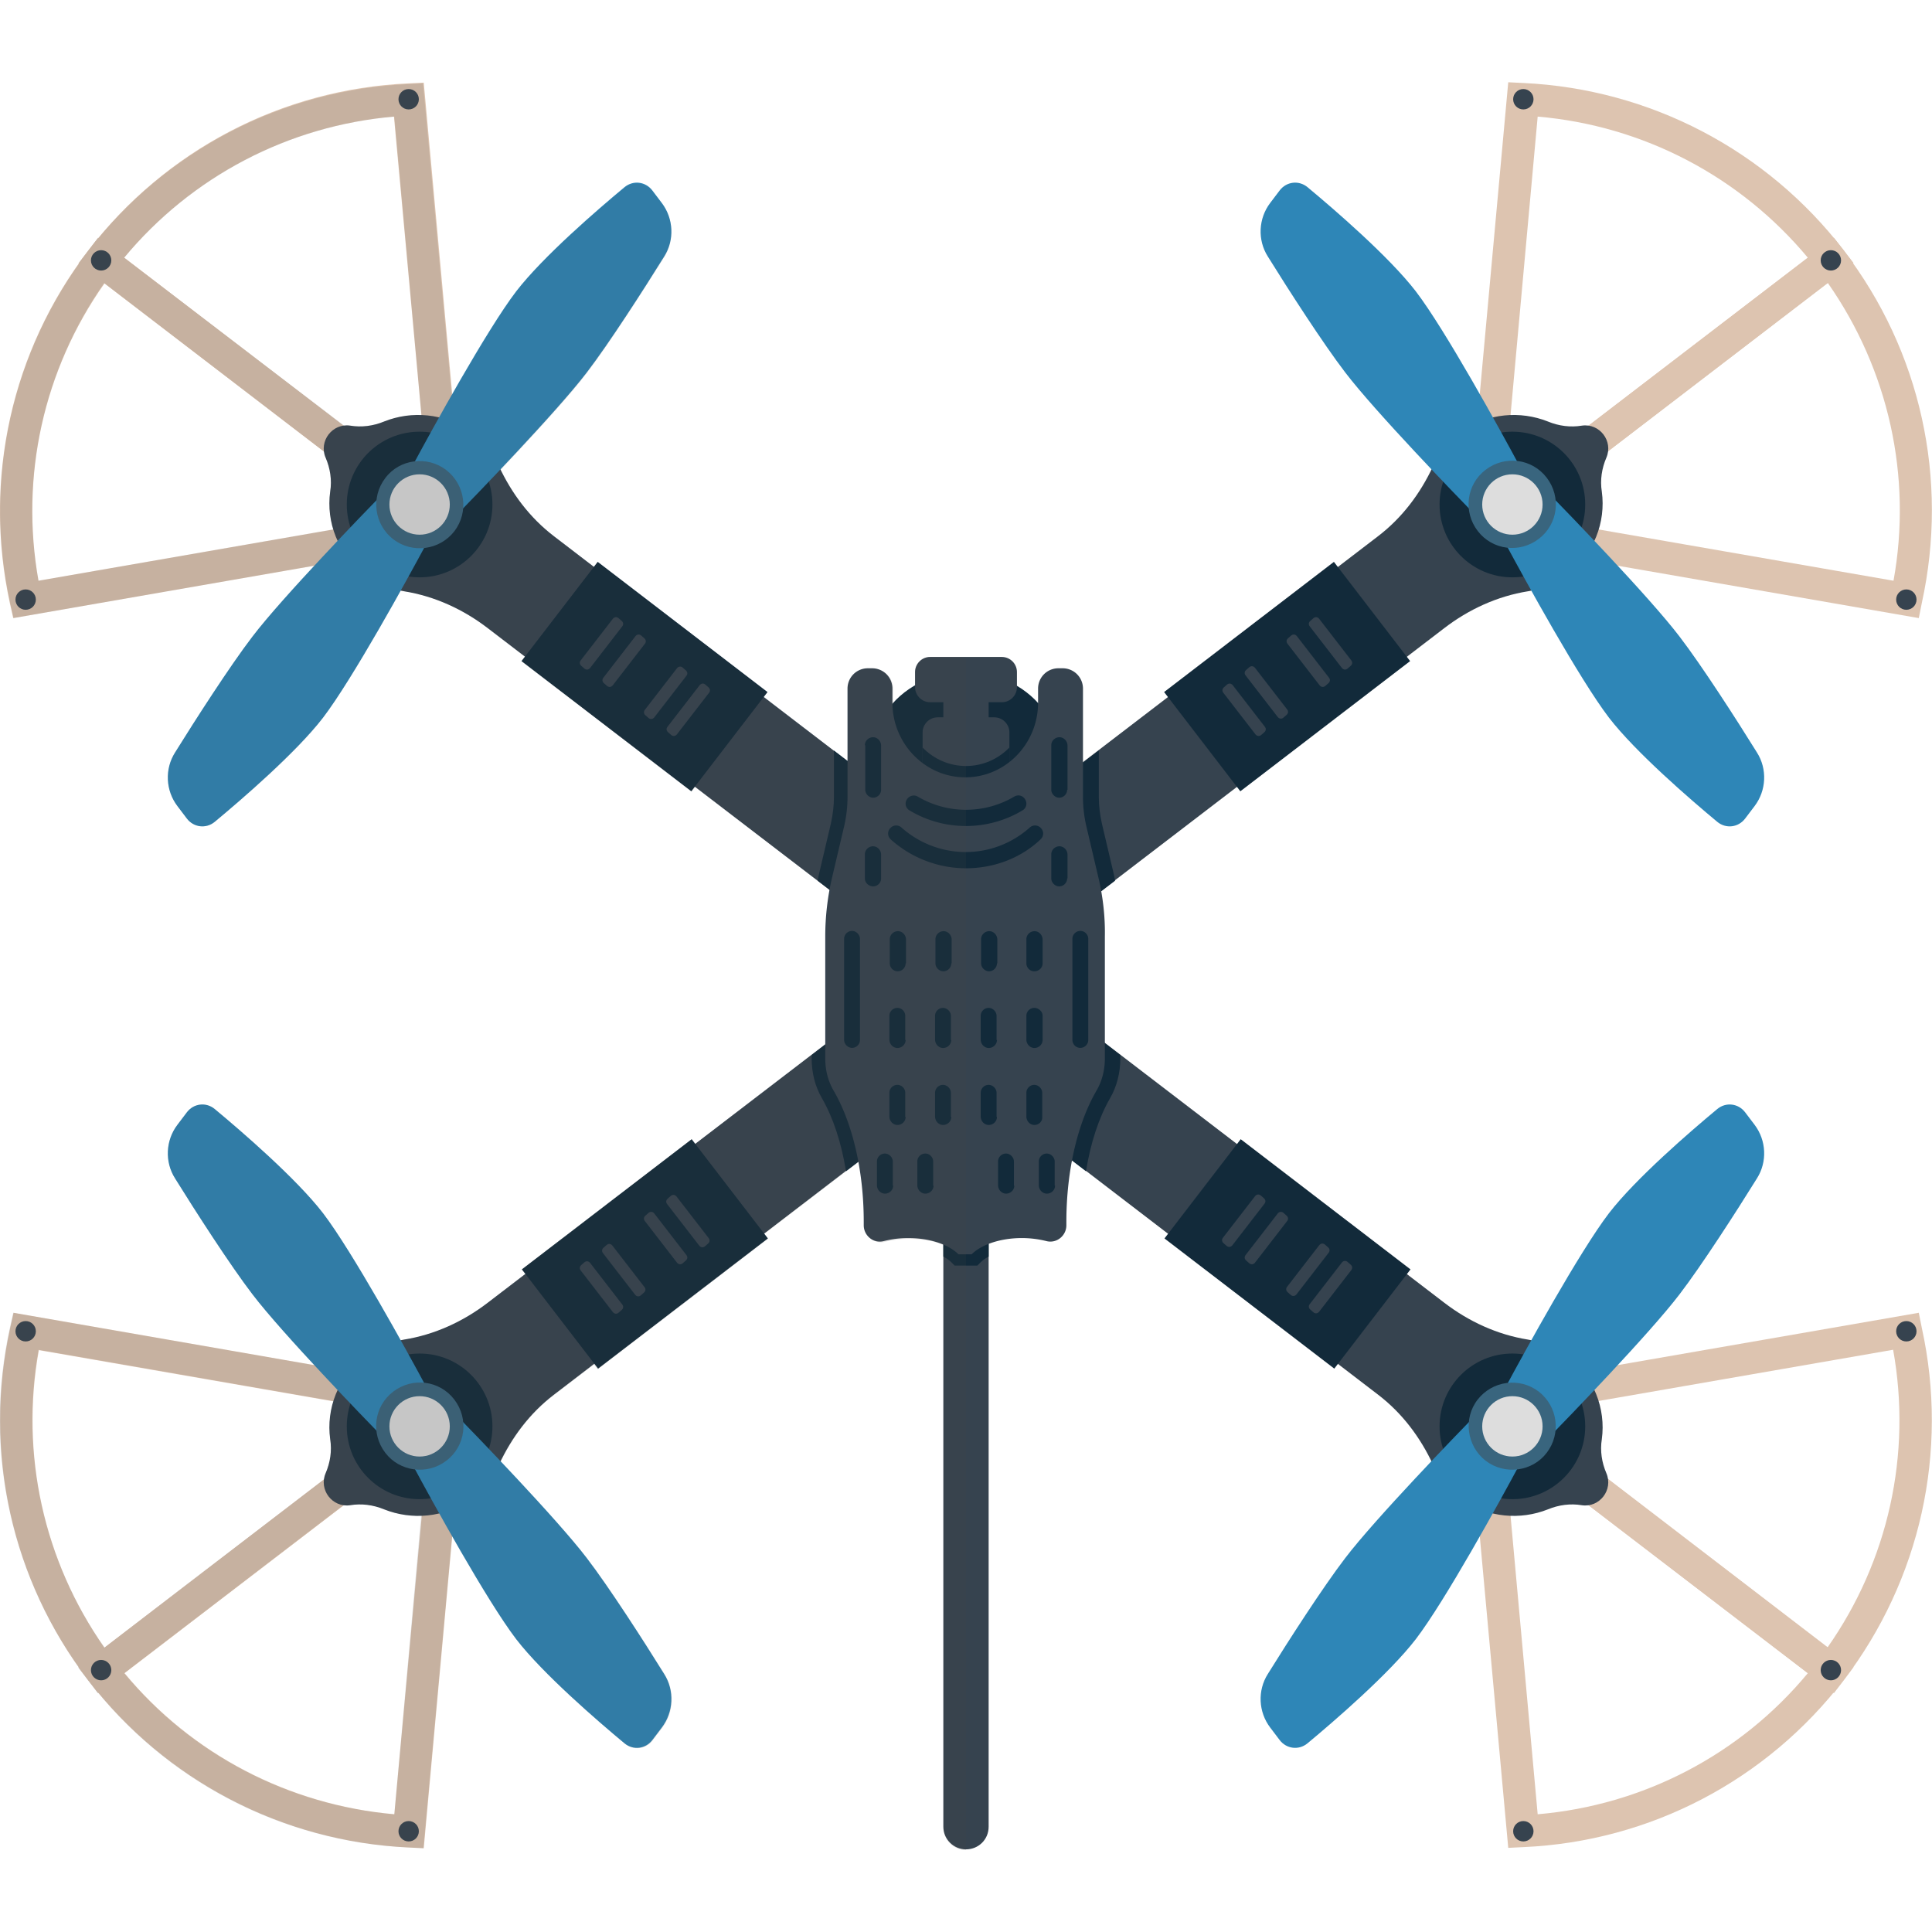 <svg version="1.1" xmlns="http://www.w3.org/2000/svg" x="0" y="0" viewBox="0 0 512 512" xml:space="preserve"><style type="text/css">.st0{fill:#36434f}.st1{fill:#ddc4b0}.st2{fill:#122a3a}.st3{fill:#2e86b7}.st4{fill:#39657e}.st5{fill:#ddd}</style><path class="st0" d="M256 490.1c-3.3 0-6-2.7-6-6v-163h12v163c0 3.4-2.7 6-6 6z"/><path class="st1" d="m121.7 386.9-9.4 102.9-4.1-.2c-33.5-1.6-64.4-17.8-84.8-44.3l-2.6-3.4 90.1-69 10.8 14zm-17.2 93.9 8.4-91.3-3.5-4.6L33 443.4c17.8 21.5 43.5 34.9 71.5 37.4z"/><path class="st1" d="m105.3 365.6 10.8 14.1-90.1 69-2.6-3.4C3 418.7-4.5 384.6 2.7 351.9l.9-4 101.7 17.7zm-1.2 12.5-3.5-4.6-90.3-15.7c-5 27.6 1.3 55.9 17.4 78.9l76.4-58.6z"/><circle class="st0" cx="26.8" cy="442.6" r="2.7"/><circle class="st0" cx="108.3" cy="485.3" r="2.7"/><circle class="st0" cx="6.8" cy="352.8" r="2.7"/><path class="st0" d="M146.8 369.6c-6.4 4.9-11.2 11.3-14.6 18.6-1.7 3.6-4.3 6.8-7.8 9.3-6.7 4.7-15.3 5.4-22.6 2.5-2.9-1.2-6-1.6-9-1.1-4.7.7-8.4-4.1-6.5-8.5 1.2-2.8 1.7-5.9 1.2-9-1.1-8.1 2.1-16.5 9-21.8 3.2-2.5 6.9-4 10.6-4.6 8.1-1.3 15.7-4.8 22.2-9.8l110.1-84.3 18.2 23.8-110.8 84.9z"/><circle class="st2" cx="111.2" cy="378" r="19.3"/><path class="st3" d="M117.6 386.3c-2.4 1.8-5.4 2.5-8.2 2 5.1 9.5 19.6 35.9 27.4 46.1 7.1 9.2 21.6 21.7 28.7 27.6 2.3 1.9 5.6 1.5 7.4-.9l2.5-3.3c3.1-4.1 3.4-9.8.6-14.2-5.4-8.7-14.6-23-20.5-30.7-8-10.5-30-33.2-34.2-37.5 1.1 4-.2 8.3-3.7 10.9zm-12.8-16.7c2.4-1.8 5.4-2.5 8.2-2-5.1-9.5-19.6-35.9-27.4-46.1-7.1-9.2-21.6-21.7-28.7-27.6-2.3-1.9-5.6-1.5-7.4.9l-2.5 3.3c-3.1 4.1-3.4 9.8-.6 14.2 5.4 8.7 14.6 23 20.5 30.7 8 10.5 30 33.2 34.2 37.5-1.1-4 .3-8.3 3.7-10.9z"/><path class="st4" d="M118.3 387.1c5.1-3.9 6-11.1 2.1-16.2s-11.1-6-16.2-2.1-6 11.1-2.1 16.2c3.8 5 11.1 6 16.2 2.1zm-11.5-14.9c3.2-2.4 7.8-1.8 10.2 1.4 2.4 3.2 1.8 7.8-1.4 10.2-3.2 2.4-7.8 1.8-10.2-1.4-2.4-3.2-1.8-7.8 1.4-10.2z"/><circle class="st5" cx="111.2" cy="378" r="8"/><path class="st2" d="m203.5 328.2-20.2-26.3-45 34.5 20.2 26.3 45-34.5zm-38.6 17.5c.4.5.3 1.1-.2 1.5l-.8.7c-.5.4-1.1.3-1.5-.2l-8.5-11c-.4-.5-.3-1.1.2-1.5l.8-.7c.5-.4 1.1-.3 1.5.2l8.5 11zm5.9-4.6c.4.5.3 1.1-.2 1.5l-.8.7c-.5.4-1.1.3-1.5-.2l-8.5-11c-.4-.5-.3-1.1.2-1.5l.8-.7c.5-.4 1.1-.3 1.5.2l8.5 11zm11.1-8.5c.4.5.3 1.1-.2 1.5l-.8.7c-.5.4-1.1.3-1.5-.2l-8.5-11c-.4-.5-.3-1.1.2-1.5l.8-.7c.5-.4 1.1-.3 1.5.2l8.5 11zm5.9-4.5c.4.5.3 1.1-.2 1.5l-.8.7c-.5.4-1.1.3-1.5-.2l-8.5-11c-.4-.5-.3-1.1.2-1.5l.8-.7c.5-.4 1.1-.3 1.5.2l8.5 11z"/><path class="st1" d="m491.2 441.8-2.6 3.4c-20.4 26.6-51.3 42.8-84.8 44.3l-4.1.2-9.4-102.9 10.8-14.1 90.1 69.1zm-83.7 39c28-2.4 53.7-15.8 71.6-37.4l-76.4-58.5-3.5 4.6 8.3 91.3z"/><path class="st1" d="M509.3 351.9c7.2 32.8-.4 66.8-20.7 93.4l-2.6 3.4-90.1-69 10.8-14.1 101.8-17.7.8 4zm-101.4 26.2 76.4 58.5c16.1-22.9 22.4-51.2 17.4-78.9l-90.3 15.7-3.5 4.7z"/><circle class="st0" cx="485.2" cy="442.6" r="2.7"/><circle class="st0" cx="403.7" cy="485.3" r="2.7"/><circle class="st0" cx="505.2" cy="352.8" r="2.7"/><path class="st0" d="M365.2 369.6c6.4 4.9 11.2 11.3 14.6 18.6 1.7 3.6 4.3 6.8 7.8 9.3 6.7 4.7 15.3 5.4 22.6 2.5 2.9-1.2 6-1.6 9-1.1 4.7.7 8.4-4.1 6.5-8.5-1.2-2.8-1.7-5.9-1.2-9 1.1-8.1-2.1-16.5-9-21.8-3.2-2.5-6.9-4-10.6-4.6-8.1-1.3-15.7-4.8-22.2-9.8l-110.1-84.3-18.2 23.8 110.8 84.9z"/><circle class="st2" cx="400.8" cy="378" r="19.3"/><path class="st3" d="M394.4 386.3c2.4 1.8 5.4 2.5 8.2 2-5.1 9.5-19.6 35.9-27.4 46.1-7.1 9.2-21.6 21.7-28.7 27.6-2.3 1.9-5.6 1.5-7.4-.9l-2.5-3.3c-3.1-4.1-3.4-9.8-.6-14.2 5.4-8.7 14.6-23 20.5-30.7 8-10.5 30-33.2 34.2-37.5-1.1 4 .2 8.3 3.7 10.9zm12.8-16.7c-2.4-1.8-5.4-2.5-8.2-2 5.1-9.5 19.6-35.9 27.4-46.1 7.1-9.2 21.6-21.7 28.7-27.6 2.3-1.9 5.6-1.5 7.4.9l2.5 3.3c3.1 4.1 3.4 9.8.6 14.2-5.4 8.7-14.6 23-20.5 30.7-8 10.5-30 33.2-34.2 37.5 1.1-4-.3-8.3-3.7-10.9z"/><path class="st4" d="M409.9 385c3.9-5.1 2.9-12.3-2.1-16.2-5.1-3.9-12.3-2.9-16.2 2.1s-2.9 12.3 2.1 16.2c5.1 3.9 12.4 2.9 16.2-2.1zm-3.3-2.6c-2.4 3.2-7 3.8-10.2 1.4-3.2-2.4-3.8-7-1.4-10.2 2.4-3.2 7-3.8 10.2-1.4s3.8 7 1.4 10.2z"/><circle class="st5" cx="400.8" cy="378" r="8"/><path class="st2" d="m353.6 362.7 20.2-26.3-45-34.5-20.2 26.3 45 34.5zm2-28.1c.4-.5 1-.6 1.5-.2l.8.7c.5.4.6 1 .2 1.5l-8.5 11c-.4.5-1 .6-1.5.2l-.8-.7c-.5-.4-.6-1-.2-1.5l8.5-11zm-6-4.6c.4-.5 1-.6 1.5-.2l.8.7c.5.4.6 1 .2 1.5l-8.5 11c-.4.5-1 .6-1.5.2l-.8-.7c-.5-.4-.6-1-.2-1.5l8.5-11zm-11-8.4c.4-.5 1-.6 1.5-.2l.8.7c.5.4.6 1 .2 1.5l-8.5 11c-.4.5-1 .6-1.5.2l-.8-.7c-.5-.4-.6-1-.2-1.5l8.5-11zm-6-4.6c.4-.5 1-.6 1.5-.2l.8.7c.5.4.6 1 .2 1.5l-8.5 11c-.4.5-1 .6-1.5.2l-.8-.7c-.5-.4-.6-1-.2-1.5l8.5-11z"/><path class="st1" d="m110.9 138.8-90.1-69 2.6-3.4c20.4-26.6 51.3-42.8 84.8-44.3l4.1-.2 9.4 102.9-10.8 14zm-78-70.5 76.4 58.5 3.5-4.6-8.4-91.3c-27.9 2.4-53.6 15.8-71.5 37.4z"/><path class="st1" d="m3.5 163.8-.9-4C-4.5 127 3 93 23.4 66.4L26 63l90.1 69-10.8 14.1L3.5 163.8zm24.2-88.7C11.5 98 5.3 126.3 10.2 153.9l90.3-15.7 3.5-4.6-76.3-58.5z"/><circle class="st0" cx="26.8" cy="69" r="2.7"/><circle class="st0" cx="108.3" cy="26.3" r="2.7"/><circle class="st0" cx="6.8" cy="158.9" r="2.7"/><path class="st0" d="M146.8 142.1c-6.4-4.9-11.2-11.3-14.6-18.6-1.7-3.6-4.3-6.8-7.8-9.3-6.7-4.7-15.3-5.4-22.6-2.5-2.9 1.2-6 1.6-9 1.1-4.7-.7-8.4 4.1-6.5 8.5 1.2 2.8 1.7 5.9 1.2 9-1.1 8.1 2.1 16.5 9 21.8 3.2 2.5 6.9 4 10.6 4.6 8.1 1.3 15.7 4.8 22.2 9.8l110.1 84.3 18.2-23.8-110.8-84.9z"/><circle class="st2" cx="111.2" cy="133.7" r="19.3"/><path class="st3" d="M117.6 125.3c-2.4-1.8-5.4-2.5-8.2-2 5.1-9.5 19.6-35.9 27.4-46.1 7.1-9.2 21.6-21.7 28.7-27.6 2.3-1.9 5.6-1.5 7.4.9l2.5 3.3c3.1 4.1 3.4 9.8.6 14.2-5.4 8.7-14.6 23-20.5 30.7-8 10.5-30 33.2-34.2 37.5 1.1-3.9-.2-8.3-3.7-10.9zm-12.8 16.8c2.4 1.8 5.4 2.5 8.2 2-5.1 9.5-19.6 35.9-27.4 46.1-7.1 9.2-21.6 21.7-28.7 27.6-2.3 1.9-5.6 1.5-7.4-.9l-2.5-3.3c-3.1-4.1-3.4-9.8-.6-14.2 5.4-8.7 14.6-23 20.5-30.7 8-10.5 30-33.2 34.2-37.5-1.1 3.9.3 8.2 3.7 10.9z"/><path class="st4" d="M102.1 126.7c-3.9 5.1-2.9 12.3 2.1 16.2 5.1 3.9 12.3 2.9 16.2-2.1 3.9-5.1 2.9-12.3-2.1-16.2s-12.4-3-16.2 2.1zm3.3 2.5c2.4-3.2 7-3.8 10.2-1.4 3.2 2.4 3.8 7 1.4 10.2-2.4 3.2-7 3.8-10.2 1.4-3.2-2.4-3.8-7-1.4-10.2z"/><circle class="st5" cx="111.2" cy="133.7" r="8"/><path class="st2" d="m158.4 148.9-20.2 26.3 45 34.5 20.2-26.3-45-34.5zm-2 28.1c-.4.5-1 .6-1.5.2l-.8-.7c-.5-.4-.6-1-.2-1.5l8.5-11c.4-.5 1-.6 1.5-.2l.8.7c.5.4.6 1 .2 1.5l-8.5 11zm6 4.6c-.4.5-1 .6-1.5.2l-.8-.7c-.5-.4-.6-1-.2-1.5l8.5-11c.4-.5 1-.6 1.5-.2l.8.7c.5.4.6 1 .2 1.5l-8.5 11zm11 8.5c-.4.5-1 .6-1.5.2l-.8-.7c-.5-.4-.6-1-.2-1.5l8.5-11c.4-.5 1-.6 1.5-.2l.8.7c.5.4.6 1 .2 1.5l-8.5 11zm6 4.5c-.4.5-1 .6-1.5.2l-.8-.7c-.5-.4-.6-1-.2-1.5l8.5-11c.4-.5 1-.6 1.5-.2l.8.7c.5.4.6 1 .2 1.5l-8.5 11z"/><path class="st1" d="m401.1 138.8-10.8-14.1 9.4-102.9 4.1.2c33.5 1.6 64.4 17.8 84.8 44.3l2.6 3.4-90.1 69.1zm-1.9-16.6 3.5 4.6 76.4-58.5c-17.9-21.5-43.6-35-71.6-37.4l-8.3 91.3z"/><path class="st1" d="m508.5 163.8-101.8-17.7-10.8-14.1L486 63l2.6 3.4C509 93 516.5 127 509.3 159.8l-.8 4zm-97-25.6 90.3 15.7c5-27.6-1.3-55.9-17.4-78.9L408 133.5l3.5 4.7z"/><circle class="st0" cx="485.2" cy="69" r="2.7"/><circle class="st0" cx="403.7" cy="26.3" r="2.7"/><circle class="st0" cx="505.2" cy="158.9" r="2.7"/><path class="st0" d="M365.2 142.1c6.4-4.9 11.2-11.3 14.6-18.6 1.7-3.6 4.3-6.8 7.8-9.3 6.7-4.7 15.3-5.4 22.6-2.5 2.9 1.2 6 1.6 9 1.1 4.7-.7 8.4 4.1 6.5 8.5-1.2 2.8-1.7 5.9-1.2 9 1.1 8.1-2.1 16.5-9 21.8-3.2 2.5-6.9 4-10.6 4.6-8.1 1.3-15.7 4.8-22.2 9.8l-110.1 84.3-18.3-23.8 110.9-84.9z"/><circle class="st2" cx="400.8" cy="133.7" r="19.3"/><path class="st3" d="M394.4 125.3c2.4-1.8 5.4-2.5 8.2-2-5.1-9.5-19.6-35.9-27.4-46.1-7.1-9.2-21.6-21.7-28.7-27.6-2.3-1.9-5.6-1.5-7.4.9l-2.5 3.3c-3.1 4.1-3.4 9.8-.6 14.2 5.4 8.7 14.6 23 20.5 30.7 8 10.5 30 33.2 34.2 37.5-1.1-3.9.2-8.3 3.7-10.9zm12.8 16.8c-2.4 1.8-5.4 2.5-8.2 2 5.1 9.5 19.6 35.9 27.4 46.1 7.1 9.2 21.6 21.7 28.7 27.6 2.3 1.9 5.6 1.5 7.4-.9l2.5-3.3c3.1-4.1 3.4-9.8.6-14.2-5.4-8.7-14.6-23-20.5-30.7-8-10.5-30-33.2-34.2-37.5 1.1 3.9-.3 8.2-3.7 10.9z"/><path class="st4" d="M393.7 124.5c-5.1 3.9-6 11.1-2.1 16.2s11.1 6 16.2 2.1 6-11.1 2.1-16.2-11.1-6-16.2-2.1zm11.5 15c-3.2 2.4-7.8 1.8-10.2-1.4-2.4-3.2-1.8-7.8 1.4-10.2 3.2-2.4 7.8-1.8 10.2 1.4 2.4 3.1 1.8 7.7-1.4 10.2z"/><circle class="st5" cx="400.8" cy="133.7" r="8"/><path class="st2" d="m308.5 183.4 20.2 26.3 45-34.5-20.2-26.3-45 34.5zm38.6-17.4c-.4-.5-.3-1.1.2-1.5l.8-.7c.5-.4 1.1-.3 1.5.2l8.5 11c.4.5.3 1.1-.2 1.5l-.8.7c-.5.4-1.1.3-1.5-.2l-8.5-11zm-5.9 4.6c-.4-.5-.3-1.1.2-1.5l.8-.7c.5-.4 1.1-.3 1.5.2l8.5 11c.4.5.3 1.1-.2 1.5l-.8.7c-.5.4-1.1.3-1.5-.2l-8.5-11zm-11.1 8.4c-.4-.5-.3-1.1.2-1.5l.8-.7c.5-.4 1.1-.3 1.5.2l8.5 11c.4.5.3 1.1-.2 1.5l-.8.7c-.5.4-1.1.3-1.5-.2l-8.5-11zm-5.9 4.6c-.4-.5-.3-1.1.2-1.5l.8-.7c.5-.4 1.1-.3 1.5.2l8.5 11c.4.5.3 1.1-.2 1.5l-.8.7c-.5.4-1.1.3-1.5-.2l-8.5-11zm-27.3 96.9v-.9l-24.4-18.7-16.5 21.5-16.5-21.5-24.4 18.7v.9c0 3.8.9 7.4 2.7 10.5 3 5.2 5.2 11.9 6.4 19.4L256 286l31.8 24.4c1.2-7.5 3.4-14.2 6.4-19.4 1.8-3.1 2.7-6.8 2.7-10.5zM256 225.7l-35-26.8v12.4c0 2.3-.3 4.6-.8 6.9l-3.2 13.6c-.1.5-.2 1.1-.3 1.6l22.9 17.5 16.5-21.5 16.5 21.5 22.9-17.5c-.1-.5-.2-1.1-.3-1.6l-3.2-13.6c-.5-2.3-.8-4.6-.8-6.9v-12.4L256 225.7z"/><path class="st2" d="m289.2 233.1-3.2-13.6c-.6-2.7-1-5.5-1-8.3v-28.7c0-1.8-1.5-3.4-3.4-3.4h-1.1c-1.8 0-3.4 1.5-3.4 3.4v3.7c0 .8-.1 1.7-.1 2.5-4.3-6.3-12.1-10.6-21.1-10.6s-16.9 4.3-21.1 10.6c-.1-.8-.1-1.7-.1-2.5v-3.7c0-1.8-1.5-3.4-3.4-3.4h-1.1c-1.8 0-3.4 1.5-3.4 3.4v28.7c0 2.8-.3 5.6-1 8.3l-3.2 13.6c-1.2 5-1.8 10.1-1.8 15.2v32.3c0 2.7.7 5.3 1.9 7.5 5.2 9.1 8.2 22.1 8.2 35.8v.9c0 .6.2 1.2.7 1.6.4.4 1 .7 1.6.7.2 0 .4 0 .6-.1 2.2-.6 4.5-.9 7-.9 5.7 0 10.9 1.6 14 4.3h1.9c3.1-2.7 8.4-4.3 14-4.3 2.4 0 4.8.3 7 .9.2 0 .4.1.6.1.6 0 1.2-.2 1.6-.7.4-.4.7-1 .7-1.6v-.9c0-13.7 3-26.8 8.2-35.8 1.3-2.2 1.9-4.8 1.9-7.5v-32.3c.2-5.2-.4-10.3-1.5-15.2z"/><path class="st0" d="M265.5 174.1h-19c-2.2 0-4 1.8-4 4v4c0 2.2 1.8 4 4 4h3.5v4h-1.5c-2.2 0-4 1.8-4 4v14h23v-14c0-2.2-1.8-4-4-4H262v-4h3.5c2.2 0 4-1.8 4-4v-4c0-2.2-1.8-4-4-4z"/><path class="st2" d="M249.8 208.1h12.4c1.9-.6 3.7-1.4 5.3-2.4v-7.6c-2.9 3-7 4.9-11.5 4.9s-8.6-1.9-11.5-4.9v7.6c1.6 1.1 3.4 1.9 5.3 2.4zM262 326.5c-2.1.7-4 1.7-5.4 2.9h-1.2c-1.5-1.2-3.3-2.1-5.4-2.9v6.5c.9.5 1.6 1 2.1 1.5l.9.9h6l.9-.9c.5-.5 1.2-1 2.1-1.5v-6.5z"/><path class="st0" d="m291.1 232.6-3.2-13.6c-.6-2.6-.9-5.2-.9-7.8v-28.7c0-3-2.4-5.4-5.4-5.4h-1.1c-3 0-5.4 2.4-5.4 5.4v3.7c0 10.9-8.6 19.8-19.3 19.8-10.6 0-19.3-8.9-19.3-19.8v-3.7c0-3-2.4-5.4-5.4-5.4H230c-3 0-5.4 2.4-5.4 5.4v28.7c0 2.6-.3 5.2-.9 7.8l-3.2 13.6c-1.2 5.1-1.8 10.4-1.8 15.6v32.3c0 3 .7 5.9 2.2 8.5 4.9 8.4 8 20.9 8 34.8v.9c0 2.8 2.6 4.9 5.3 4.2 2-.5 4.1-.8 6.5-.8 5.7 0 10.7 1.7 13.3 4.3h3.5c2.5-2.5 7.5-4.3 13.3-4.3 2.3 0 4.5.3 6.5.8 2.7.7 5.3-1.4 5.3-4.2v-.9c0-13.9 3.1-26.4 8-34.8 1.5-2.6 2.2-5.5 2.2-8.5v-32.3c.1-5.2-.5-10.5-1.7-15.6zm-63.2 43c0 1.2-1 2.1-2.1 2.1s-2.1-1-2.1-2.1v-26.8c0-1.2 1-2.1 2.1-2.1s2.1 1 2.1 2.1v26.8zm12.4-63.7c.6-1 1.9-1.4 2.9-.8 3.9 2.3 8.3 3.5 12.8 3.5s8.9-1.2 12.8-3.5c1-.6 2.3-.3 2.9.8.6 1 .3 2.3-.8 2.9-4.5 2.7-9.7 4.1-14.9 4.1-5.3 0-10.4-1.4-14.9-4.1-1.1-.6-1.4-1.9-.8-2.9zm-11.1-14.4c0-1.3 1.2-2.3 2.5-2.1 1.1.2 1.8 1.2 1.8 2.2v11.7c0 1.2-1 2.1-2.1 2.1s-2.1-1-2.1-2.1v-11.8zm0 35.3v-6.4c0-1.3 1.2-2.3 2.5-2.1 1.1.2 1.8 1.2 1.8 2.2v6.3c0 1.2-1 2.1-2.1 2.1s-2.2-.9-2.2-2.1zm7.5 81.4c0 1.3-1.2 2.3-2.5 2.1-1.1-.2-1.8-1.2-1.8-2.2v-6.3c0-1.2 1-2.1 2.1-2.1s2.1 1 2.1 2.1v6.4zM240 296c0 1.3-1.2 2.3-2.5 2.1-1.1-.2-1.8-1.2-1.8-2.2v-6.3c0-1.2 1-2.1 2.1-2.1 1.2 0 2.1 1 2.1 2.1v6.4zm0-20.4c0 1.3-1.2 2.3-2.5 2.1-1.1-.2-1.8-1.2-1.8-2.2v-6.3c0-1.2 1-2.1 2.1-2.1 1.2 0 2.1 1 2.1 2.1v6.4zm0-20.3c0 1.2-1 2.1-2.1 2.1-1.2 0-2.1-1-2.1-2.1v-6.4c0-1.3 1.2-2.3 2.5-2.1 1.1.2 1.8 1.2 1.8 2.2v6.3zm7.4 58.9c0 1.3-1.2 2.3-2.5 2.1-1.1-.2-1.8-1.2-1.8-2.2v-6.3c0-1.2 1-2.1 2.1-2.1 1.2 0 2.1 1 2.1 2.1v6.4zm4.7-18.2c0 1.3-1.2 2.3-2.5 2.1-1.1-.2-1.8-1.2-1.8-2.2v-6.3c0-1.2 1-2.1 2.1-2.1s2.1 1 2.1 2.1v6.4zm0-20.4c0 1.3-1.2 2.3-2.5 2.1-1.1-.2-1.8-1.2-1.8-2.2v-6.3c0-1.2 1-2.1 2.1-2.1s2.1 1 2.1 2.1v6.4zm0-20.3c0 1.2-1 2.1-2.1 2.1s-2.1-1-2.1-2.1v-6.4c0-1.3 1.2-2.3 2.5-2.1 1.1.2 1.8 1.2 1.8 2.2v6.3zm12.1 40.7c0 1.3-1.2 2.3-2.5 2.1-1.1-.2-1.8-1.2-1.8-2.2v-6.3c0-1.2 1-2.1 2.1-2.1s2.1 1 2.1 2.1v6.4zm0-20.4c0 1.3-1.2 2.3-2.5 2.1-1.1-.2-1.8-1.2-1.8-2.2v-6.3c0-1.2 1-2.1 2.1-2.1s2.1 1 2.1 2.1v6.4zm0-20.3c0 1.2-1 2.1-2.1 2.1s-2.1-1-2.1-2.1v-6.4c0-1.3 1.2-2.3 2.5-2.1 1.1.2 1.8 1.2 1.8 2.2v6.3zm4.6 58.9c0 1.3-1.2 2.3-2.5 2.1-1.1-.2-1.8-1.2-1.8-2.2v-6.3c0-1.2 1-2.1 2.1-2.1s2.1 1 2.1 2.1v6.4zM256 230.1c-7.3 0-14.4-2.7-19.9-7.6-.9-.8-1-2.1-.2-3 .8-.9 2.1-1 3-.2a25.6 25.6 0 0 0 17 6.5c6.3 0 12.3-2.3 17-6.5.9-.8 2.2-.7 3 .2.8.9.7 2.2-.2 3-5.3 5-12.4 7.6-19.7 7.6zm18.1 27.3c-1.2 0-2.1-1-2.1-2.1v-6.4c0-1.3 1.2-2.3 2.5-2.1 1.1.2 1.8 1.2 1.8 2.2v6.3c0 1.2-1 2.1-2.2 2.1zm2.2 11.8v6.4c0 1.3-1.2 2.3-2.5 2.1-1.1-.2-1.8-1.2-1.8-2.2v-6.3c0-1.2 1-2.1 2.1-2.1s2.2.9 2.2 2.1zm-2.5 28.9c-1.1-.2-1.8-1.2-1.8-2.2v-6.3c0-1.2 1-2.1 2.1-2.1s2.1 1 2.1 2.1v6.4c.1 1.3-1.1 2.3-2.4 2.1zm5.8 16.1c0 1.3-1.2 2.3-2.5 2.1-1.1-.2-1.8-1.2-1.8-2.2v-6.3c0-1.2 1-2.1 2.1-2.1s2.1 1 2.1 2.1v6.4zm3.2-81.4c0 1.2-1 2.1-2.1 2.1s-2.1-1-2.1-2.1v-6.4c0-1.3 1.2-2.3 2.5-2.1 1.1.2 1.8 1.2 1.8 2.2v6.3zm0-23.5c0 1.2-1 2.1-2.1 2.1s-2.1-1-2.1-2.1v-11.8c0-1.3 1.2-2.3 2.5-2.1 1.1.2 1.8 1.2 1.8 2.2v11.7zm5.6 66.3c0 1.2-1 2.1-2.1 2.1-1.2 0-2.1-1-2.1-2.1v-26.8c0-1.2 1-2.1 2.1-2.1 1.2 0 2.1 1 2.1 2.1v26.8z"/><path d="M256 174.1h-9.5c-2.2 0-4 1.8-4 4v3.6c-2.2 1.3-4.1 2.9-5.8 4.7v-3.8c0-3-2.4-5.4-5.4-5.4h-1.1c-3 0-5.4 2.4-5.4 5.4V202l-4-3.1-18.5-14.1 1-1.3-45-34.5-1 1.3-10.6-8.1c-6.1-4.6-10.7-10.8-14.1-17.6 8-8.5 18.1-19.4 22.9-25.7 5.9-7.7 15-22 20.5-30.7 2.8-4.4 2.5-10.1-.6-14.2l-2.5-3.3c-1.8-2.3-5.1-2.8-7.4-.9-7.1 5.9-21.7 18.3-28.7 27.6-4.5 5.9-11.2 17.1-17.1 27.4l-7.6-82.7-4.1.2c-32.1 1.5-61.7 16.4-82.1 41l.1-.3-2.6 3.4-2.6 3.4.1.1c-18.4 26-25.1 58.6-18.2 89.9l.9 4 79.7-13.9c-6.4 6.9-12.8 14-16.4 18.8-5.9 7.7-15 22-20.5 30.7-2.8 4.4-2.5 10.1.6 14.2l2.5 3.3c1.8 2.3 5.1 2.8 7.4.9 7.1-5.9 21.7-18.3 28.7-27.6 5.4-7.1 14.1-22 20.6-33.7.4.1.7.1 1.1.2 8.1 1.3 15.7 4.8 22.2 9.8l9.8 7.5-1 1.3 45 34.5 1-1.3 35.9 27.5c-.7 4-1.1 8.1-1.1 12.2v28.3l-4 3.1-30.8 23.6-1-1.3-45 34.5 1 1.3-9.8 7.5c-6.5 5-14.1 8.5-22.2 9.8-.4.1-.7.1-1.1.2-6.5-11.6-15.2-26.6-20.6-33.7-7.1-9.2-21.6-21.7-28.7-27.6-2.3-1.9-5.6-1.5-7.4.9l-2.5 3.3c-3.1 4.1-3.4 9.8-.6 14.2 5.4 8.7 14.6 23 20.5 30.7 3.6 4.7 10 11.9 16.4 18.8L3.5 347.9l-.9 4c-6.9 31.4-.2 63.9 18.2 89.9l-.1.1 2.6 3.4 2.6 3.4.1-.1c20.3 24.6 50 39.5 82.1 41l4.1.2 7.6-82.7c5.9 10.3 12.6 21.5 17.1 27.4 7.1 9.2 21.6 21.7 28.7 27.6 2.3 1.9 5.6 1.5 7.4-.9l2.5-3.3c3.1-4.1 3.4-9.8.6-14.2-5.4-8.7-14.6-23-20.5-30.7-4.9-6.4-14.9-17.2-22.9-25.7 3.4-6.9 8-13 14.1-17.6l10.6-8.1 1 1.3 45-34.5-1-1.3 21.7-16.6 3.6-2.7c.9 5 1.5 10.5 1.5 16.2v.9c0 2.8 2.6 4.9 5.3 4.2 2-.5 4.1-.8 6.5-.8 3.4 0 6.5.6 9 1.6v154.4c0 3.3 2.7 6 6 6V174.1zM10.2 153.9C5.2 126.3 11.5 98 27.6 75l58.2 44.6c.1.6.2 1.1.5 1.7 1.2 2.8 1.7 5.9 1.2 9-.4 3.4-.2 6.8.8 10l-78.1 13.6zm91.7-42.2c-2.9 1.2-6 1.6-9 1.1-.6-.1-1.2-.1-1.7 0L32.9 68.3c17.9-21.5 43.6-35 71.6-37.4l7.2 79.1c-3.3-.2-6.7.4-9.8 1.7zm-91.7 246 78.2 13.6c-1 3.2-1.3 6.7-.8 10 .4 3.1 0 6.2-1.2 9-.2.6-.4 1.1-.5 1.7l-36.2 27.7-22 16.9c-16.2-22.9-22.4-51.3-17.5-78.9zm94.3 123.1c-28-2.4-53.7-15.8-71.6-37.4l58.2-44.6c.6.1 1.1.1 1.7 0 3.1-.4 6.2 0 9 1.1 3.1 1.3 6.5 1.9 9.8 1.8l-7.1 79.1z" opacity=".15" fill="#444"/></svg>